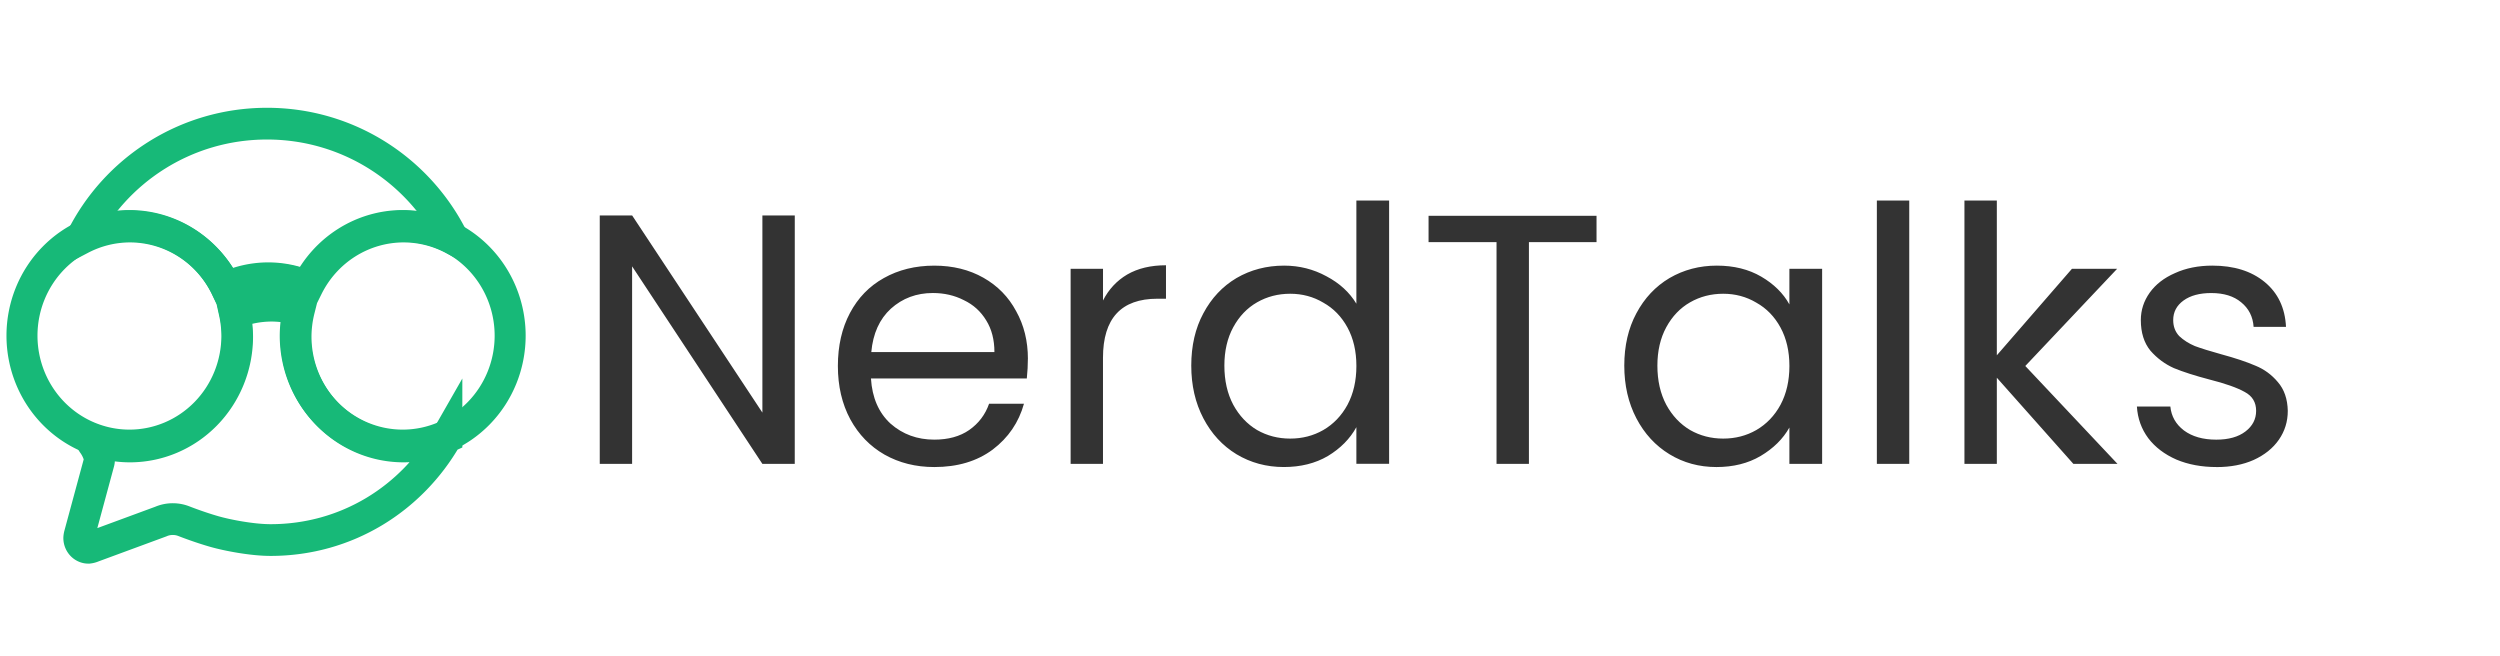 <?xml version="1.0" encoding="UTF-8" standalone="no"?>
<svg
   xmlns:dc="http://purl.org/dc/elements/1.1/"
   xmlns:cc="http://creativecommons.org/ns#"
   xmlns:rdf="http://www.w3.org/1999/02/22-rdf-syntax-ns#"
   xmlns:svg="http://www.w3.org/2000/svg"
   xmlns="http://www.w3.org/2000/svg"
   xmlns:sodipodi="http://sodipodi.sourceforge.net/DTD/sodipodi-0.dtd"
   xmlns:inkscape="http://www.inkscape.org/namespaces/inkscape"
   width="160"
   height="42"
   viewBox="0 0 160 42"
   version="1.1"
   id="svg17"
   sodipodi:docname="logo-complete.svg"
   inkscape:version="0.92.4 (5da689c313, 2019-01-14)"
   style="fill:none">
  <sodipodi:namedview
     pagecolor="#ffffff"
     bordercolor="#666666"
     borderopacity="1"
     objecttolerance="10"
     gridtolerance="10"
     guidetolerance="10"
     inkscape:pageopacity="0"
     inkscape:pageshadow="2"
     inkscape:window-width="1680"
     inkscape:window-height="987"
     id="namedview19"
     showgrid="false"
     inkscape:zoom="3.5773195"
     inkscape:cx="34.98629"
     inkscape:cy="56.798309"
     inkscape:window-x="-8"
     inkscape:window-y="-8"
     inkscape:window-maximized="1"
     inkscape:current-layer="svg17" />
  <path
     d="m 50.864,29.686 h -2.073 l -8.336,-12.64 v 12.64 H 38.384 V 13.789 h 2.073 l 8.336,12.617 V 13.789 h 2.073 z m 14.92,-6.719 c 0,0.395 -0.023,0.812 -0.068,1.253 h -9.975 c 0.076,1.23 0.493,2.194 1.253,2.892 0.774,0.683 1.708,1.025 2.801,1.025 0.896,0 1.64,-0.205 2.232,-0.615 0.607,-0.425 1.032,-0.987 1.275,-1.685 h 2.232 c -0.334,1.2 -1.002,2.179 -2.004,2.938 -1.002,0.744 -2.247,1.116 -3.735,1.116 -1.184,0 -2.247,-0.266 -3.188,-0.797 -0.926,-0.531 -1.655,-1.283 -2.186,-2.255 -0.531,-0.987 -0.797,-2.126 -0.797,-3.416 0,-1.291 0.258,-2.422 0.774,-3.393 0.516,-0.972 1.237,-1.716 2.164,-2.232 0.941,-0.531 2.019,-0.797 3.234,-0.797 1.184,0 2.232,0.258 3.143,0.774 0.911,0.516 1.609,1.23 2.095,2.141 0.501,0.896 0.752,1.913 0.752,3.052 z m -2.141,-0.433 c 0,-0.79 -0.175,-1.465 -0.524,-2.027 -0.349,-0.577 -0.827,-1.01 -1.435,-1.298 -0.592,-0.304 -1.253,-0.456 -1.981,-0.456 -1.048,0 -1.943,0.334 -2.687,1.002 -0.729,0.668 -1.146,1.594 -1.253,2.779 z m 6.949,-3.302 c 0.364,-0.714 0.881,-1.268 1.549,-1.663 0.683,-0.395 1.51,-0.592 2.482,-0.592 v 2.141 h -0.547 c -2.323,0 -3.485,1.26 -3.485,3.781 v 6.787 H 68.52 V 17.205 h 2.073 z m 5.649,4.168 c 0,-1.275 0.258,-2.391 0.774,-3.348 0.517,-0.972 1.223,-1.723 2.118,-2.255 0.911,-0.531 1.929,-0.797 3.052,-0.797 0.972,0 1.875,0.228 2.71,0.683 0.835,0.44 1.473,1.025 1.913,1.754 v -6.605 h 2.095 v 16.853 h -2.095 v -2.346 c -0.41,0.744 -1.018,1.359 -1.822,1.845 -0.804,0.471 -1.746,0.706 -2.824,0.706 -1.109,0 -2.118,-0.273 -3.029,-0.82 -0.896,-0.547 -1.602,-1.313 -2.118,-2.3 -0.517,-0.987 -0.774,-2.111 -0.774,-3.371 z m 10.568,0.023 c 0,-0.941 -0.19,-1.761 -0.569,-2.46 -0.38,-0.698 -0.896,-1.23 -1.549,-1.594 -0.638,-0.38 -1.344,-0.569 -2.118,-0.569 -0.774,0 -1.48,0.182 -2.118,0.547 -0.638,0.364 -1.146,0.896 -1.526,1.594 -0.38,0.698 -0.569,1.518 -0.569,2.46 0,0.957 0.19,1.792 0.569,2.505 0.38,0.698 0.888,1.237 1.526,1.617 0.638,0.364 1.344,0.547 2.118,0.547 0.774,0 1.48,-0.182 2.118,-0.547 0.653,-0.38 1.169,-0.919 1.549,-1.617 0.38,-0.714 0.569,-1.541 0.569,-2.482 z M 102.178,13.812 v 1.685 H 97.851 V 29.686 H 95.778 V 15.497 H 91.428 v -1.685 z m 1.776,9.588 c 0,-1.275 0.259,-2.391 0.774,-3.348 0.517,-0.972 1.223,-1.723 2.118,-2.255 0.911,-0.531 1.921,-0.797 3.029,-0.797 1.093,0 2.042,0.235 2.847,0.706 0.805,0.471 1.405,1.063 1.799,1.776 v -2.277 h 2.095 v 12.481 h -2.095 v -2.323 c -0.41,0.729 -1.025,1.336 -1.845,1.822 -0.804,0.471 -1.746,0.706 -2.824,0.706 -1.108,0 -2.11,-0.273 -3.006,-0.82 -0.896,-0.547 -1.602,-1.313 -2.118,-2.3 -0.516,-0.987 -0.774,-2.111 -0.774,-3.371 z m 10.568,0.023 c 0,-0.941 -0.19,-1.761 -0.569,-2.46 -0.379,-0.698 -0.896,-1.23 -1.549,-1.594 -0.638,-0.38 -1.344,-0.569 -2.118,-0.569 -0.774,0 -1.48,0.182 -2.118,0.547 -0.638,0.364 -1.146,0.896 -1.526,1.594 -0.379,0.698 -0.569,1.518 -0.569,2.46 0,0.957 0.19,1.792 0.569,2.505 0.38,0.698 0.888,1.237 1.526,1.617 0.638,0.364 1.344,0.547 2.118,0.547 0.774,0 1.48,-0.182 2.118,-0.547 0.653,-0.38 1.17,-0.919 1.549,-1.617 0.38,-0.714 0.569,-1.541 0.569,-2.482 z m 7.67,-10.59 v 16.853 h -2.073 V 12.832 Z m 10.502,16.853 -4.897,-5.512 v 5.512 h -2.073 V 12.832 h 2.073 v 9.907 l 4.806,-5.534 h 2.892 l -5.876,6.218 5.899,6.263 z m 9.17,0.205 c -0.957,0 -1.815,-0.159 -2.574,-0.478 -0.759,-0.334 -1.359,-0.79 -1.799,-1.366 -0.44,-0.592 -0.683,-1.268 -0.729,-2.027 h 2.141 c 0.061,0.622 0.349,1.131 0.865,1.526 0.531,0.395 1.223,0.592 2.073,0.592 0.79,0 1.412,-0.175 1.868,-0.524 0.456,-0.349 0.683,-0.79 0.683,-1.321 0,-0.547 -0.243,-0.949 -0.729,-1.207 -0.486,-0.273 -1.237,-0.539 -2.255,-0.797 -0.926,-0.243 -1.685,-0.486 -2.277,-0.729 -0.577,-0.258 -1.078,-0.63 -1.503,-1.116 -0.41,-0.501 -0.615,-1.154 -0.615,-1.959 0,-0.638 0.19,-1.222 0.569,-1.754 0.38,-0.531 0.918,-0.949 1.617,-1.253 0.699,-0.319 1.496,-0.478 2.391,-0.478 1.382,0 2.498,0.349 3.348,1.048 0.85,0.698 1.305,1.655 1.366,2.87 h -2.073 c -0.045,-0.653 -0.312,-1.177 -0.797,-1.571 -0.471,-0.395 -1.109,-0.592 -1.913,-0.592 -0.744,0 -1.336,0.159 -1.776,0.478 -0.44,0.319 -0.66,0.736 -0.66,1.253 0,0.41 0.129,0.752 0.387,1.025 0.273,0.258 0.608,0.471 1.002,0.638 0.41,0.152 0.972,0.326 1.685,0.524 0.896,0.243 1.624,0.486 2.186,0.729 0.562,0.228 1.04,0.577 1.435,1.048 0.41,0.471 0.622,1.086 0.638,1.845 0,0.683 -0.19,1.298 -0.569,1.845 -0.38,0.547 -0.918,0.979 -1.617,1.298 -0.683,0.304 -1.473,0.455 -2.369,0.455 z"
     id="path2"
     inkscape:connector-curvature="0"
     style="fill:#333333;fill-opacity:1;stroke-width:0.813" />
  <defs
     id="defs15">
    <clipPath
       id="clip0">
      <rect
         y="1"
         width="46"
         height="40"
         id="rect12"
         x="0"
         style="fill:#ffffff" />
    </clipPath>
  </defs>
  <g
     id="g823"
     style="fill:none;fill-opacity:1;stroke:#17b978;stroke-width:0.833;stroke-miterlimit:4;stroke-dasharray:none;stroke-opacity:1"
     transform="matrix(2.386,0,0,2.414,0.531,-681.253)">
    <g
       transform="matrix(0.101,0,0,0.102,-4.526,276.986)"
       style="fill:none;fill-opacity:1;stroke:#17b978;stroke-width:8.235;stroke-miterlimit:4;stroke-dasharray:none;stroke-opacity:1"
       id="g871">
      <path
         inkscape:connector-curvature="0"
         style="fill:none;fill-opacity:1;stroke:#17b978;stroke-width:31.124;stroke-linecap:round;stroke-miterlimit:4;stroke-dasharray:none;stroke-opacity:1"
         d="m 428.402,314.518 c -81.725,0 -152.335,45.932 -186.295,112.746 a 107.857,107.857 0 0 1 48.852,-11.824 107.857,107.857 0 0 1 96.924,60.723 89.603,77.449 0 0 1 42.393,-9.295 89.603,77.449 0 0 1 38.859,7.732 107.857,107.857 0 0 1 96.109,-59.16 107.857,107.857 0 0 1 49.652,12.152 C 580.869,360.628 510.138,314.518 428.402,314.518 Z m 4.471,178.539 a 89.603,77.449 0 0 0 -36.734,6.973 107.857,107.857 0 0 1 2.678,23.268 107.857,107.857 0 0 1 -107.857,107.855 107.857,107.857 0 0 1 -40.014,-7.746 199.81,199.81 0 0 0 2.627,4.453 44.86,44.86 0 0 1 2.539,3.799 c 2.51,4.39 5.141,10.479 3.951,14.859 l -19.621,70.971 a 15.85,15.85 0 0 0 -0.6,3.291 9.6,9.6 0 0 0 9.57,9.738 16,16 0 0 0 4.67,-1.219 l 67.83,-24.48 a 30.71,30.71 0 0 1 12.09,-2.43 31.09,31.09 0 0 1 11.119,2.07 c 3.47,1.34 16.921,6.339 30.391,10.109 13.47,3.77 38.171,8.369 56.471,8.369 76.349,0 141.416,-40.717 176.584,-100.938 a 107.857,107.857 0 0 1 -43.322,9.152 107.857,107.857 0 0 1 -107.857,-107.855 107.857,107.857 0 0 1 3.387,-26.268 89.603,77.449 0 0 0 -27.9,-3.973 z"
         transform="scale(0.265)"
         id="path835" />
      <path
         style="fill:none;fill-opacity:1;stroke:#17b978;stroke-width:8.235;stroke-miterlimit:4;stroke-dasharray:none;stroke-opacity:1;paint-order:markers fill stroke"
         d="m 76.983,109.918 a 28.537,28.537 0 0 0 -28.537,28.537 28.537,28.537 0 0 0 28.537,28.537 28.537,28.537 0 0 0 28.537,-28.537 28.537,28.537 0 0 0 -0.708,-6.156 23.707,20.492 0 0 1 9.719,-1.845 23.707,20.492 0 0 1 7.382,1.051 28.537,28.537 0 0 0 -0.896,6.95 28.537,28.537 0 0 0 28.537,28.537 28.537,28.537 0 0 0 28.537,-28.537 28.537,28.537 0 0 0 -28.537,-28.537 28.537,28.537 0 0 0 -25.429,15.653 23.707,20.492 0 0 0 -10.282,-2.046 23.707,20.492 0 0 0 -11.216,2.459 28.537,28.537 0 0 0 -25.644,-16.066 z"
         id="path846"
         inkscape:connector-curvature="0" />
    </g>
    <rect
       y="289.828"
       x="6.113"
       height="0.26"
       width="1.552"
       id="rect817"
       style="fill:none;fill-opacity:1;stroke:#17b978;stroke-width:0.833;stroke-miterlimit:4;stroke-dasharray:none;stroke-opacity:1;paint-order:markers fill stroke" />
  </g>
</svg>

